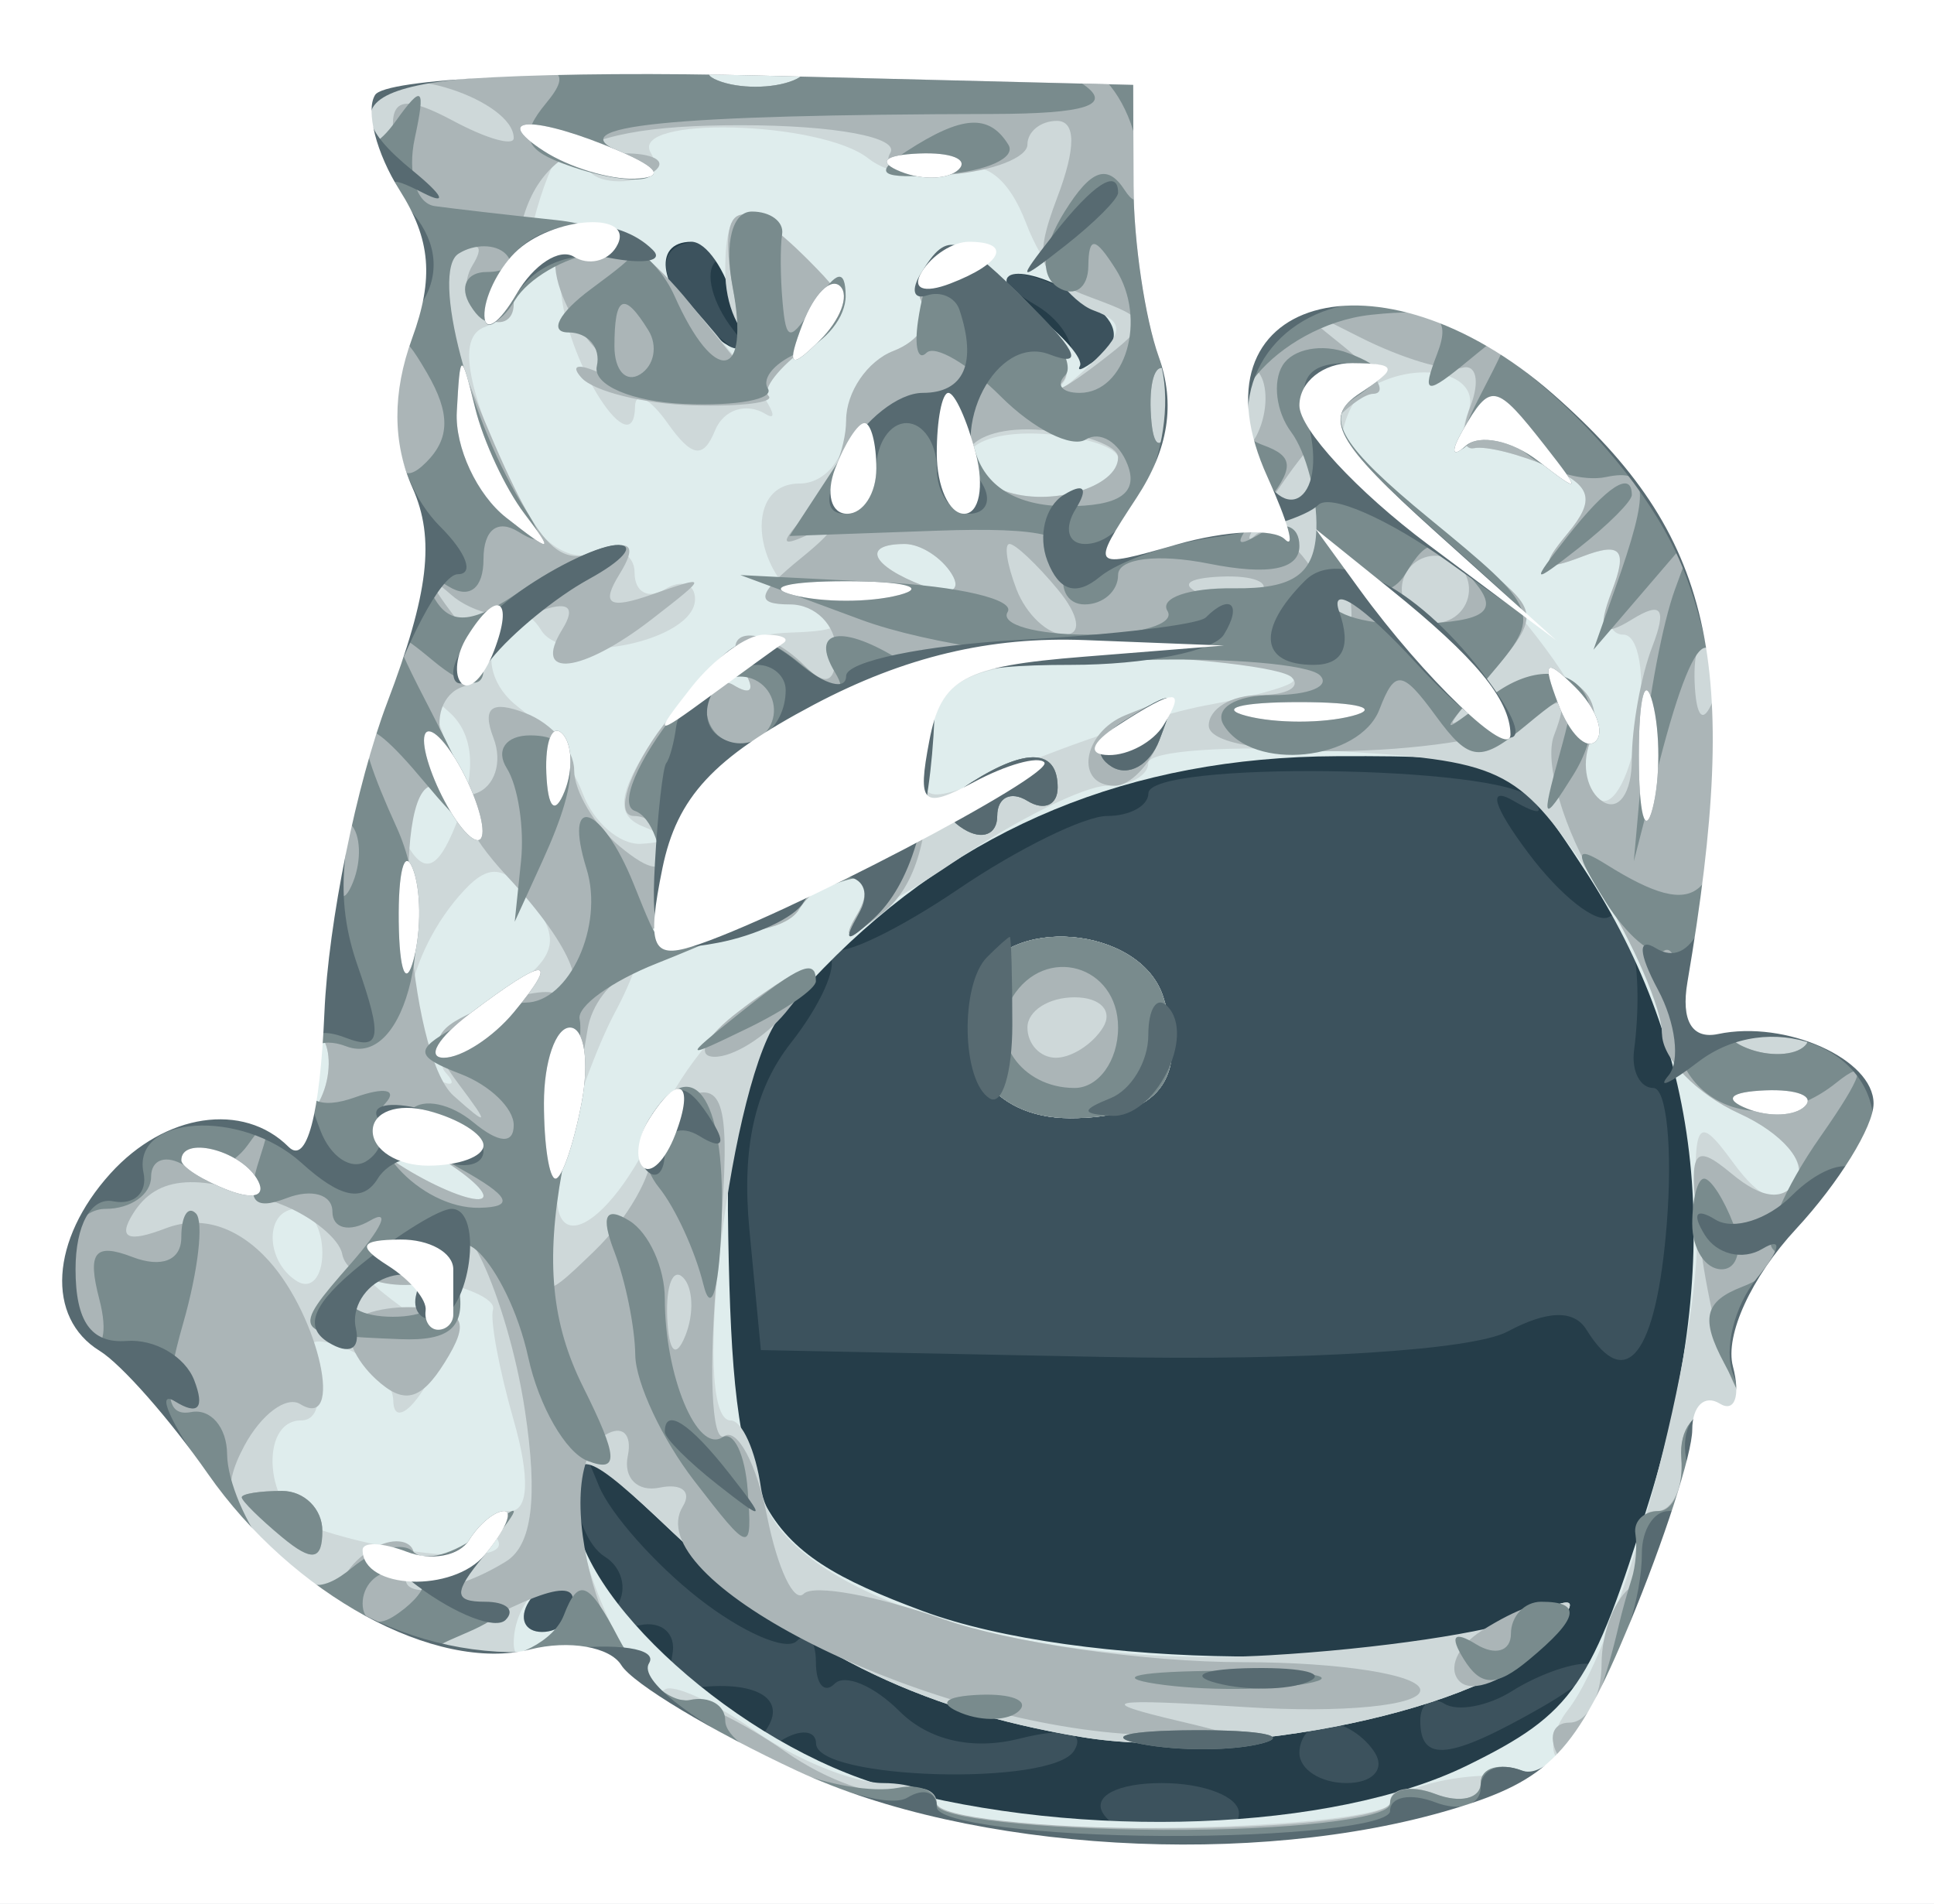 <svg width="64" height="63" viewBox="0 0 64 63" fill="none" xmlns="http://www.w3.org/2000/svg">
<rect x="0" y="0" width="64" height="63" fill="#333333" stroke="none"/>
<path fill-rule="evenodd" clip-rule="evenodd" d="M0 31.5V63H32H64V31.5V0H32H0V31.5Z" fill="#3C525D"/>
<path fill-rule="evenodd" clip-rule="evenodd" d="M0 31.5V63H32H64V31.5V0H32H0V31.5ZM23.675 8.658C23.313 9.02 23.576 10.032 24.259 10.908C25.357 12.317 25.298 12.342 23.75 11.128C21.745 9.555 21.455 8 23.167 8C23.808 8 24.037 8.296 23.675 8.658ZM35.992 9.974C37.262 10.777 37.277 11.108 36.095 12.208C35.212 13.03 34.95 13.068 35.374 12.311C35.742 11.658 35.245 10.659 34.271 10.092C33.297 9.525 32.95 9.054 33.5 9.046C34.05 9.037 35.171 9.455 35.992 9.974ZM50.667 26.411C51.161 26.95 50.921 26.985 50.079 26.496C49.216 25.994 49.412 26.676 50.579 28.232C51.636 29.641 52.837 30.589 53.25 30.338C53.976 29.896 54.406 32.196 54.075 34.75C53.985 35.438 54.273 36 54.713 36C55.154 36 55.353 38.025 55.157 40.5C54.813 44.817 53.816 46.129 52.498 43.997C52.088 43.333 51.206 43.355 49.886 44.061C48.73 44.679 43.127 45.032 36.537 44.9L25.179 44.673L24.8 40.703C24.54 37.976 24.972 36.034 26.178 34.501C27.144 33.273 27.724 31.983 27.467 31.634C27.21 31.285 27.262 31.187 27.581 31.415C27.901 31.643 29.764 30.743 31.721 29.415C33.678 28.087 35.891 27 36.64 27C37.388 27 38.001 26.663 38.003 26.25C38.007 25.174 49.67 25.322 50.667 26.411ZM32.362 32.5C31.411 34.977 32.782 37 35.41 37C38.358 37 39.358 35.702 38.497 32.991C37.741 30.608 33.226 30.246 32.362 32.5ZM23.116 52.885C24.555 54.012 26.017 54.649 26.366 54.301C26.715 53.952 27 54.267 27 55C27 55.733 27.279 56.055 27.619 55.714C27.96 55.374 28.924 55.781 29.763 56.62C30.731 57.588 32.179 57.921 33.728 57.532C35.257 57.148 35.934 57.298 35.541 57.934C34.811 59.114 27.013 58.892 27.005 57.691C27.002 57.246 26.48 57.203 25.845 57.595C25.13 58.038 24.962 57.87 25.405 57.155C26.042 56.124 24.847 55.551 22.75 55.882C22.338 55.947 22.113 55.437 22.25 54.75C22.388 54.063 21.904 53.624 21.176 53.775C20.447 53.926 20.117 53.619 20.442 53.094C20.767 52.568 20.575 51.856 20.016 51.51C19.457 51.165 19.032 50.121 19.07 49.191C19.135 47.625 19.191 47.623 19.82 49.167C20.194 50.085 21.677 51.757 23.116 52.885ZM19 53C19 53.55 18.523 54 17.941 54C17.359 54 17.16 53.55 17.5 53C17.84 52.45 18.316 52 18.559 52C18.802 52 19 52.45 19 53ZM51 56.5C47.972 58.231 47 58.338 47 56.941C47 56.359 47.359 56.104 47.798 56.375C48.237 56.646 49.249 56.455 50.048 55.949C50.846 55.444 51.95 55.04 52.5 55.051C53.05 55.062 52.375 55.714 51 56.5ZM45.5 58C45.84 58.55 45.416 59 44.559 59C43.702 59 43 58.55 43 58C43 57.45 43.423 57 43.941 57C44.459 57 45.16 57.45 45.5 58ZM41 60C41 60.55 40.127 61 39.059 61C37.991 61 36.84 60.55 36.5 60C36.149 59.433 36.99 59 38.441 59C39.848 59 41 59.45 41 60Z" fill="#253D49"/>
<path fill-rule="evenodd" clip-rule="evenodd" d="M0 31.5V63H32H64V31.5V0H32H0V31.5ZM24.305 10.057C24.746 11.745 24.588 11.903 23.421 10.935C21.83 9.614 21.535 8 22.883 8C23.369 8 24.009 8.926 24.305 10.057ZM35.992 9.974C36.935 10.57 37.119 11.214 36.492 11.725C35.946 12.17 35.606 12.345 35.734 12.116C35.863 11.886 35.188 11.105 34.234 10.381C32.258 8.88 33.724 8.54 35.992 9.974ZM52.419 28.75C56.395 34.84 57.086 41.536 54.577 49.654C52.675 55.808 52.067 56.694 48.554 58.417C44.109 60.598 35.798 60.911 29.4 59.139C24.499 57.782 19 52.841 19 49.795C19 47.729 19.18 47.779 22.25 50.692C26.339 54.572 30.318 56.567 35.779 57.475C40.843 58.316 49.329 56.528 51.2 54.225C52.335 52.829 52.246 52.738 50.5 53.512C46.396 55.332 35.692 55.222 30.534 53.307C24.951 51.234 24.26 49.906 24.1 40.94C24.01 35.954 24.335 35.035 27.25 32.039C31.793 27.369 37.411 25.048 44.236 25.022C49.771 25.001 50.057 25.131 52.419 28.75ZM32.362 32.5C31.411 34.977 32.782 37 35.41 37C38.358 37 39.358 35.702 38.497 32.991C37.741 30.608 33.226 30.246 32.362 32.5ZM19 53C19 53.55 18.523 54 17.941 54C17.359 54 17.16 53.55 17.5 53C17.84 52.45 18.316 52 18.559 52C18.802 52 19 52.45 19 53Z" fill="#DFEDED"/>
<path fill-rule="evenodd" clip-rule="evenodd" d="M0 31.5V63H32H64V31.5V0H32H0V31.5ZM26.25 2.662C25.563 2.94 24.438 2.94 23.75 2.662C23.063 2.385 23.625 2.158 25 2.158C26.375 2.158 26.938 2.385 26.25 2.662ZM19.5 5C19.16 5.55 19.61 6 20.5 6C21.39 6 21.858 5.58 21.541 5.066C20.777 3.829 27.15 3.986 28.737 5.244C29.418 5.783 30.67 5.957 31.519 5.631C32.543 5.238 33.369 5.84 33.967 7.414C34.464 8.721 35.462 10.006 36.185 10.27C37.234 10.653 37.2 11.028 36.017 12.125C35.201 12.881 34.826 13.125 35.183 12.667C36.058 11.545 32.187 7.766 30.947 8.533C30.408 8.866 30.228 9.56 30.547 10.076C30.866 10.592 30.423 11.284 29.563 11.614C28.704 11.944 28 13.066 28 14.107C28 15.148 27.305 16 26.456 16C24.514 16 24.937 19.245 27 20.18C28.069 20.664 27.837 20.88 26.191 20.93C24.711 20.975 24.138 21.414 24.595 22.155C25.011 22.827 24.872 23.039 24.264 22.663C23.689 22.308 22.506 23.105 21.635 24.434C20.447 26.248 20.357 26.974 21.276 27.346C22.203 27.722 22.189 27.861 21.219 27.921C20.514 27.964 19.642 27.212 19.281 26.25C18.919 25.288 17.965 24.006 17.159 23.402C16.308 22.763 16.02 21.776 16.472 21.045C17.002 20.188 17.461 20.128 17.911 20.856C18.678 22.098 23 21.222 23 19.824C23 19.306 22.55 19.16 22 19.5C21.45 19.84 21 19.593 21 18.952C21 18.311 20.382 18.023 19.626 18.313C18.847 18.612 17.805 17.902 17.217 16.67C15.43 12.926 15.079 11.14 16.066 10.811C16.591 10.636 17.215 9.481 17.453 8.243C17.927 5.781 18.836 4 19.618 4C19.893 4 19.84 4.45 19.5 5ZM18.575 9.736C18.84 12.149 20.984 15.412 21.015 13.45C21.024 12.928 21.508 13.175 22.091 14C22.894 15.135 23.276 15.194 23.662 14.244C23.942 13.553 24.695 13.308 25.335 13.699C25.976 14.091 25.213 12.875 23.64 10.998C20.118 6.796 18.2 6.318 18.575 9.736ZM24 8.941C24 11.334 25.81 12.59 27.223 11.177C27.954 10.446 27.798 9.655 26.707 8.564C24.644 6.501 24 6.591 24 8.941ZM48.579 13.655C48.3 14.381 48.393 14.91 48.786 14.829C49.179 14.749 50.299 15.031 51.276 15.458C52.672 16.068 52.802 16.534 51.884 17.64C50.946 18.77 51.041 18.921 52.37 18.412C53.598 17.94 53.864 18.192 53.404 19.389C53.064 20.275 53.206 21 53.72 21C54.233 21 54.456 22.345 54.215 23.99C53.973 25.634 53.396 26.745 52.932 26.458C52.467 26.171 52.318 25.334 52.6 24.599C53.203 23.029 46.508 15.568 45.215 16.367C44.058 17.082 44.034 13.676 45.191 12.917C46.843 11.831 49.091 12.321 48.579 13.655ZM36.999 15.167C37 16.127 34.715 16.784 33.25 16.246C31.077 15.447 31.897 14.206 34.499 14.356C35.874 14.435 36.999 14.8 36.999 15.167ZM31.493 18.989C31.843 19.555 31.442 19.723 30.552 19.382C28.82 18.717 28.503 18 29.941 18C30.459 18 31.157 18.445 31.493 18.989ZM42.771 22.563C42.597 22.736 41.328 23.083 39.951 23.332C38.573 23.582 35.844 24.456 33.885 25.275C30.366 26.745 30.328 26.735 30.768 24.432C31.148 22.446 31.902 22.056 35.857 21.8C40.254 21.516 43.464 21.87 42.771 22.563ZM15.195 27.001C14.569 28.693 14.11 28.986 13.537 28.059C13.078 27.318 13.274 26.449 14 26C14.726 25.551 14.929 24.649 14.481 23.862C13.909 22.856 14.015 22.783 14.884 23.58C15.66 24.293 15.766 25.459 15.195 27.001ZM52.525 28.822C53.886 30.825 55 33.188 55 34.072C55 34.956 56.15 36.203 57.556 36.844C59.079 37.537 59.826 38.472 59.404 39.156C58.914 39.947 58.277 39.732 57.347 38.46C56.139 36.808 56.015 37.028 56.155 40.583C56.304 44.404 53.649 54.338 51.876 56.592C51.404 57.193 51.257 57.924 51.55 58.217C51.843 58.51 50.888 58.75 49.428 58.75C47.967 58.75 46.486 59.144 46.136 59.625C45.363 60.689 31 60.808 31 59.75C31 59.337 30.2 59 29.223 59C28.245 59 26.332 58.221 24.973 57.268C23.613 56.316 22.275 55.703 22 55.906C21.241 56.467 19.031 51.765 19.015 49.554C19.002 47.863 19.426 48.012 22.25 50.692C26.339 54.572 30.318 56.567 35.779 57.475C40.843 58.316 49.329 56.528 51.2 54.225C52.335 52.829 52.246 52.738 50.5 53.512C49.4 54 45.572 54.567 41.993 54.772C33.705 55.247 25.665 52.593 25.18 49.223C25.005 48 24.555 47.001 24.18 47.001C22.776 47.004 24.207 35.479 25.844 33.604C27.422 31.799 27.398 31.763 25.339 32.842C24.151 33.465 22.582 35.323 21.852 36.971C20.063 41.015 17.744 41.914 18.626 38.223C18.984 36.726 19.76 34.6 20.351 33.5C20.942 32.4 21.352 31.229 21.262 30.898C21.172 30.567 22.149 30.497 23.432 30.742C24.716 30.988 26.07 30.696 26.442 30.094C26.814 29.492 27.568 29 28.118 29C28.668 29 28.835 29.458 28.489 30.017C28.144 30.576 29.53 29.901 31.57 28.517C33.61 27.133 35.891 26 36.64 26C37.388 26 37.999 25.663 37.998 25.25C37.997 24.837 40.709 24.653 44.023 24.84C49.683 25.159 50.201 25.402 52.525 28.822ZM16.403 33.064C15.072 33.936 14.325 35.026 14.742 35.486C15.159 35.945 14.919 35.986 14.209 35.576C12.824 34.777 13.437 31.518 15.36 29.46C16.217 28.542 16.746 28.637 17.648 29.872C18.609 31.185 18.383 31.765 16.403 33.064ZM32.362 32.5C31.411 34.977 32.782 37 35.41 37C38.358 37 39.358 35.702 38.497 32.991C37.741 30.608 33.226 30.246 32.362 32.5ZM10.683 36.188C10.364 36.985 10.127 36.748 10.079 35.583C10.036 34.529 10.272 33.939 10.604 34.271C10.936 34.603 10.972 35.466 10.683 36.188ZM16 39.57C16 39.845 15.1 39.589 14 39C12.9 38.411 12 37.705 12 37.43C12 37.155 12.9 37.411 14 38C15.1 38.589 16 39.295 16 39.57ZM10.667 41.456C10.667 42.257 10.292 42.68 9.833 42.397C8.753 41.73 8.753 40 9.833 40C10.292 40 10.667 40.655 10.667 41.456ZM16.315 43.331C16.212 43.679 16.519 45.321 16.995 46.982C17.542 48.889 17.496 50 16.871 50C16.327 50 16.143 50.422 16.461 50.937C17 51.809 13.208 51.543 10.25 50.502C8.787 49.988 8.546 47 9.969 47C10.501 47 10.676 46.32 10.357 45.489C9.942 44.407 10.236 44.153 11.389 44.596C12.275 44.936 13.007 45.728 13.015 46.357C13.024 46.986 13.465 46.825 13.997 46C14.688 44.927 14.476 44.136 13.251 43.221C11.723 42.08 11.805 41.983 14.019 42.321C15.384 42.529 16.417 42.984 16.315 43.331ZM18.183 54.217C17.466 54.934 17 54.993 17 54.367C17 53.032 18.183 51.849 18.85 52.517C19.134 52.801 18.834 53.566 18.183 54.217Z" fill="#CED8D9"/>
<path fill-rule="evenodd" clip-rule="evenodd" d="M0 31.5V63H32H64V31.5V0H32H0V31.5ZM17 4.57C17 4.845 16.1 4.589 15 4C13.516 3.206 13 3.24 13 4.131C13 4.793 12.73 5.063 12.4 4.733C12.07 4.403 12.097 3.652 12.461 3.064C13.097 2.035 17 3.33 17 4.57ZM26.25 2.662C25.563 2.94 24.438 2.94 23.75 2.662C23.063 2.385 23.625 2.158 25 2.158C26.375 2.158 26.938 2.385 26.25 2.662ZM29.46 5.065C29.147 5.572 30.04 5.892 31.445 5.775C32.85 5.659 34 5.212 34 4.782C34 4.352 34.439 4 34.975 4C35.606 4 35.61 4.896 34.986 6.536C34.173 8.675 34.348 9.193 36.099 9.841C38.097 10.58 38.106 10.663 36.338 12.022C35.327 12.798 34.8 13.074 35.167 12.634C36.069 11.55 32.181 7.77 30.947 8.533C30.408 8.866 30.228 9.56 30.547 10.076C30.866 10.592 30.423 11.284 29.563 11.614C28.704 11.944 28 12.976 28 13.907C28 14.838 27.438 16.206 26.75 16.947C25.736 18.04 25.783 18.158 27 17.573C27.825 17.176 27.626 17.56 26.559 18.426C25.044 19.654 24.953 20 26.142 20C26.981 20 27.667 20.69 27.667 21.533C27.667 22.589 27.344 22.744 26.633 22.033C25.23 20.63 23.709 20.721 24.595 22.155C25.011 22.827 24.872 23.039 24.264 22.663C23.689 22.308 22.484 23.138 21.586 24.509C20.688 25.879 20.414 27 20.977 27C21.54 27 22 27.505 22 28.122C22 28.898 21.536 28.86 20.5 28C19.675 27.315 19 26.183 19 25.485C19 24.786 18.275 23.936 17.389 23.596C16.259 23.162 15.943 23.409 16.332 24.424C16.638 25.22 16.37 26.043 15.736 26.255C15.019 26.494 15.417 27.532 16.793 29.008C18.996 31.373 19.669 33.142 18.25 32.841C17.837 32.754 16.701 33.031 15.724 33.458C14.266 34.095 14.168 34.525 15.176 35.867C16.206 37.237 16.179 37.3 15.01 36.258C13.487 34.902 12.898 26 14.331 26C14.816 26 14.966 25.354 14.663 24.565C14.36 23.775 14.65 22.948 15.306 22.727C16.184 22.432 16.115 21.819 15.048 20.413C14.125 19.197 14.079 18.927 14.92 19.672C15.648 20.316 16.938 20.577 17.786 20.252C18.798 19.863 19.08 20.062 18.605 20.83C17.59 22.473 19.248 22.286 21.559 20.498C23.441 19.041 23.442 19.016 21.586 19.667C20.148 20.173 19.878 20.006 20.5 19C21.092 18.043 20.889 17.829 19.79 18.25C18.266 18.835 17.628 17.945 15.162 11.786C14.371 9.81 14.379 8.884 15.192 8.381C15.845 7.978 16.03 8.142 15.638 8.776C15.269 9.373 15.425 10.144 15.984 10.49C16.543 10.835 17 10.641 17 10.059C17 5.343 18.523 4.143 24.512 4.143C27.624 4.143 29.781 4.545 29.46 5.065ZM19.813 5.683C20.534 5.972 21.397 5.936 21.729 5.604C22.061 5.272 21.471 5.036 20.417 5.079C19.252 5.127 19.015 5.364 19.813 5.683ZM18.379 8.857C18.446 9.761 19.175 11.096 20 11.824C21.333 13.001 21.333 13.067 20 12.414C19.175 12.01 18.835 12.049 19.244 12.501C19.654 12.952 21.304 13.362 22.911 13.411C24.519 13.46 25.653 13.319 25.432 13.099C25.212 12.878 25.786 12.146 26.709 11.471C28.256 10.339 28.261 10.118 26.765 8.622C24.426 6.283 23.694 6.616 24.292 9.746L24.817 12.492L22.834 10.044C20.491 7.149 18.208 6.542 18.379 8.857ZM48.373 12.172C48.853 12.032 48.981 12.606 48.659 13.447C48.336 14.288 48.393 14.91 48.786 14.829C49.179 14.749 50.299 15.031 51.276 15.458C52.672 16.068 52.802 16.534 51.884 17.64C50.946 18.77 51.041 18.921 52.37 18.412C53.643 17.923 53.866 18.185 53.341 19.553C52.835 20.872 53.004 21.116 54 20.5C54.992 19.887 55.166 20.126 54.67 21.418C54.301 22.378 54 24.053 54 25.141C54 26.228 53.57 26.852 53.044 26.527C52.518 26.202 52.323 25.321 52.612 24.569C53.386 22.551 51.173 21.626 49.206 23.147C47.684 24.323 47.69 24.242 49.258 22.395C50.936 20.42 50.936 20.258 49.258 18.868C44.145 14.631 44.1 14.624 44.519 18.181C44.89 21.322 44.843 21.378 43.653 19.219C42.962 17.964 42.006 17.289 41.53 17.719C41.053 18.148 41.526 17.277 42.582 15.781C43.637 14.286 44.924 13.049 45.441 13.031C45.959 13.014 45.509 12.3 44.441 11.445C42.62 9.986 42.655 9.968 45 11.157C46.375 11.854 47.893 12.311 48.373 12.172ZM38.683 14.188C38.364 14.985 38.127 14.748 38.079 13.583C38.036 12.529 38.272 11.939 38.604 12.271C38.936 12.603 38.972 13.466 38.683 14.188ZM41.683 14.188C41.364 14.985 41.127 14.748 41.079 13.583C41.036 12.529 41.272 11.939 41.604 12.271C41.936 12.603 41.972 13.466 41.683 14.188ZM37 15.135C37 16.122 34.736 16.792 33.25 16.246C31.04 15.433 31.918 14.016 34.5 14.229C35.875 14.343 37 14.751 37 15.135ZM31.493 18.989C31.843 19.555 31.442 19.723 30.552 19.382C28.82 18.717 28.503 18 29.941 18C30.459 18 31.157 18.445 31.493 18.989ZM35 19.5C35.718 20.365 35.815 21 35.229 21C34.671 21 33.955 20.325 33.638 19.5C33.322 18.675 33.219 18 33.409 18C33.599 18 34.315 18.675 35 19.5ZM48.447 20.085C48.125 20.606 47.436 20.769 46.915 20.447C46.394 20.125 46.231 19.436 46.553 18.915C46.875 18.394 47.564 18.231 48.085 18.553C48.606 18.875 48.769 19.564 48.447 20.085ZM41.729 19.604C41.397 19.936 40.534 19.972 39.813 19.683C39.015 19.364 39.252 19.127 40.417 19.079C41.471 19.036 42.061 19.272 41.729 19.604ZM42.745 22.411C43.068 22.735 42.583 23 41.667 23C40.75 23 40 23.454 40 24.008C40 25.295 49.081 25.051 50.773 23.719C51.721 22.973 51.888 23.129 51.426 24.333C51.085 25.222 51.749 27.476 52.903 29.343C54.056 31.209 55 33.398 55 34.208C55 35.017 56.15 36.203 57.556 36.844C58.962 37.484 59.822 38.478 59.467 39.053C59.034 39.754 58.323 39.683 57.301 38.834C55.975 37.735 55.842 38.037 56.265 41.181C56.533 43.165 57.066 45.298 57.45 45.919C57.853 46.571 57.588 46.933 56.824 46.775C56.089 46.622 55.562 47.278 55.639 48.25C55.715 49.212 55.351 50 54.83 50C54.309 50 54.141 50.419 54.457 50.931C54.774 51.443 54.575 52.144 54.016 52.49C53.457 52.835 53 53.991 53 55.059C53 56.127 52.523 57 51.941 57C51.359 57 51.207 57.526 51.605 58.17C52.091 58.957 51.783 59.131 50.664 58.701C49.749 58.35 49 58.485 49 59C49 59.515 48.325 59.678 47.5 59.362C46.675 59.045 46 59.172 46 59.643C46 60.114 42.625 60.5 38.5 60.5C34.375 60.5 31 60.125 31 59.667C31 59.208 30.438 59.032 29.75 59.274C29.063 59.516 27.375 58.928 26 57.967C24.625 57.006 23.05 56.232 22.5 56.248C20.125 56.314 17.987 48.744 20.025 47.485C20.588 47.136 20.926 47.447 20.775 48.176C20.624 48.904 21.096 49.376 21.824 49.225C22.553 49.074 22.901 49.351 22.598 49.842C21.129 52.218 30.056 56.828 37.164 57.365C41.592 57.7 41.904 57.628 39 56.944C36.162 56.276 36.588 56.189 41.25 56.488C44.413 56.69 47 56.438 47 55.928C47 55.417 44.357 55 41.126 55C37.895 55 33.436 54.359 31.216 53.576C28.997 52.793 26.918 52.415 26.597 52.736C26.276 53.057 25.731 51.905 25.385 50.176C25.039 48.447 24.404 47.25 23.973 47.517C23.542 47.783 23.44 45.241 23.746 41.867C24.198 36.876 24.041 35.824 22.901 36.224C22.13 36.494 21.529 37.342 21.564 38.108C21.6 38.873 20.75 40.349 19.677 41.387C17.751 43.25 17.735 43.225 18.472 39.387C18.882 37.249 19.32 34.849 19.446 34.054C19.572 33.259 20.201 32.433 20.844 32.219C21.486 32.005 21.798 31.483 21.536 31.059C21.275 30.635 22.119 30.491 23.413 30.739C24.707 30.986 26.07 30.696 26.442 30.094C26.814 29.492 27.568 29 28.118 29C28.668 29 28.78 29.563 28.367 30.25C27.823 31.156 28.065 31.136 29.249 30.177C30.312 29.315 30.81 27.569 30.675 25.177L30.469 21.5L36.312 21.661C39.526 21.75 42.421 22.088 42.745 22.411ZM56.683 23.188C56.364 23.985 56.127 23.748 56.079 22.583C56.036 21.529 56.272 20.939 56.604 21.271C56.936 21.603 56.972 22.466 56.683 23.188ZM37.25 23.662C35.82 24.239 35.551 26 36.893 26C37.384 26 38.045 25.325 38.362 24.5C38.678 23.675 38.839 23.036 38.719 23.079C38.598 23.122 37.938 23.385 37.25 23.662ZM32.143 25.89C31.197 26.49 31.122 26.957 31.893 27.434C32.502 27.81 33 27.615 33 27C33 26.385 33.45 26.16 34 26.5C34.55 26.84 35 26.641 35 26.059C35 24.786 33.981 24.726 32.143 25.89ZM32.362 32.5C31.411 34.977 32.782 37 35.41 37C38.358 37 39.358 35.702 38.497 32.991C37.741 30.608 33.226 30.246 32.362 32.5ZM24.441 33.468C23.374 34.276 23.007 34.951 23.628 34.968C24.248 34.986 25.315 34.325 26 33.5C27.581 31.595 26.935 31.582 24.441 33.468ZM36.5 34C36.16 34.55 35.459 35 34.941 35C34.423 35 34 34.55 34 34C34 33.45 34.702 33 35.559 33C36.416 33 36.84 33.45 36.5 34ZM10.683 36.188C10.364 36.985 10.127 36.748 10.079 35.583C10.036 34.529 10.272 33.939 10.604 34.271C10.936 34.603 10.972 35.466 10.683 36.188ZM59.729 34.604C59.397 34.936 58.534 34.972 57.813 34.683C57.015 34.364 57.252 34.127 58.417 34.079C59.471 34.036 60.061 34.272 59.729 34.604ZM16 39.57C16 39.845 15.1 39.589 14 39C12.9 38.411 12 37.705 12 37.43C12 37.155 12.9 37.411 14 38C15.1 38.589 16 39.295 16 39.57ZM9.324 39.859C10.327 40.255 11.227 40.99 11.324 41.493C11.57 42.769 15 42.9 15 41.633C15 39.05 16.803 42.889 17.374 46.69C17.805 49.553 17.608 51.127 16.752 51.662C14.915 52.809 12.902 52.967 13.554 51.912C13.864 51.41 13.668 51 13.118 51C12.568 51 11.822 51.479 11.46 52.065C11.028 52.764 10.159 52.549 8.933 51.439C7.491 50.134 7.297 49.314 8.082 47.846C8.642 46.8 9.477 46.177 9.937 46.461C11.396 47.363 10.568 43.576 8.901 41.723C7.873 40.582 6.653 40.196 5.487 40.643C4.236 41.123 3.897 40.976 4.395 40.17C5.198 38.87 6.592 38.783 9.324 39.859ZM22.683 44.188C22.364 44.985 22.127 44.748 22.079 43.583C22.036 42.529 22.272 41.939 22.604 42.271C22.936 42.603 22.972 43.466 22.683 44.188ZM11.625 43.814C11.397 44.191 11.762 45.01 12.437 45.633C13.363 46.488 13.923 46.353 14.714 45.087C15.55 43.748 15.385 43.379 13.901 43.267C12.877 43.19 11.853 43.436 11.625 43.814ZM8 49.544C8 49.66 8.6 50.253 9.333 50.862C10.33 51.689 10.667 51.635 10.667 50.651C10.667 49.926 10.067 49.333 9.333 49.333C8.6 49.333 8 49.428 8 49.544ZM18.541 53.933C18.179 54.52 16.896 54.993 15.691 54.985C13.59 54.971 13.602 54.917 16 53.653C18.745 52.207 19.553 52.296 18.541 53.933ZM49.029 53.961C48.22 54.473 47.893 55.226 48.303 55.636C48.712 56.046 49.808 55.62 50.738 54.69C52.545 52.883 51.464 52.421 49.029 53.961Z" fill="#ABB5B7"/>
<path fill-rule="evenodd" clip-rule="evenodd" d="M0 31.5V63H32H64V31.5V0H32H0V31.5ZM18.07 3.416C17.216 4.445 17.332 4.913 18.556 5.383C20.997 6.32 22.79 5.982 20.5 5.017C18.472 4.162 22.118 3.795 32.865 3.771C35.93 3.764 36.824 3.476 35.865 2.804C34.726 2.006 34.733 1.91 35.908 2.227C36.683 2.435 37.472 3.707 37.661 5.053C37.865 6.5 37.684 7.006 37.218 6.29C36.646 5.41 36.105 5.602 35.236 6.994C34.481 8.202 34.402 9.13 35.02 9.513C35.559 9.846 36.007 9.529 36.015 8.809C36.027 7.803 36.237 7.826 36.923 8.909C37.967 10.559 37.253 13 35.726 13C35.144 13 34.929 12.738 35.25 12.417C35.571 12.096 34.933 10.933 33.833 9.833C31.749 7.749 30.768 7.973 30.379 10.621C30.253 11.48 30.379 11.955 30.658 11.675C30.938 11.395 32.046 12.046 33.12 13.12C34.194 14.194 35.459 14.834 35.932 14.542C36.404 14.25 37.027 14.628 37.316 15.381C37.676 16.319 37.039 16.75 35.294 16.75C33.645 16.75 32.575 16.089 32.257 14.875C31.585 12.303 29.542 12.523 27.679 15.368L26.127 17.735L30.958 17.562C34.571 17.432 35.662 17.717 35.287 18.694C35.012 19.412 35.284 20 35.893 20C36.502 20 37 19.561 37 19.025C37 18.475 38.308 18.312 40 18.65C41.982 19.046 43 18.848 43 18.066C43 17.385 42.469 17.201 41.75 17.633C40.804 18.201 40.815 17.996 41.792 16.789C42.847 15.486 42.847 15.109 41.792 14.726C39.607 13.933 42.255 10.749 45.376 10.416C47.575 10.182 48.039 10.455 47.561 11.701C47.034 13.076 47.175 13.101 48.641 11.891C50.191 10.612 50.223 10.702 49.028 13C48.314 14.375 48.086 15.166 48.523 14.759C48.959 14.351 49.873 14.479 50.553 15.044C51.233 15.608 52.399 15.942 53.145 15.785C54.562 15.487 54.617 16.177 53.44 19.5L52.731 21.5L54.447 19.5L56.163 17.5L55.429 19.5C55.026 20.6 54.554 23.075 54.38 25L54.066 28.5L54.917 25.199C56.216 20.161 57 20.178 57 25.245C57 29.837 56.225 30.521 53.176 28.617C52.088 27.938 52.079 28.153 53.126 29.831C53.827 30.953 54.697 31.687 55.06 31.463C55.422 31.239 55.599 32.151 55.452 33.49C55.127 36.443 58.267 37.829 60.759 35.833C61.853 34.956 61.676 35.564 60.24 37.613C59.041 39.325 58.335 41.002 58.673 41.339C59.01 41.677 58.555 42.233 57.661 42.576C56.402 43.06 56.267 43.63 57.061 45.114C57.833 46.556 57.766 46.963 56.793 46.764C56.082 46.619 55.562 47.288 55.639 48.25C55.715 49.212 55.378 50 54.889 50C54.4 50 54.053 50.337 54.118 50.75C54.184 51.163 54.127 51.837 53.993 52.25C53.86 52.663 53.672 53.337 53.576 53.75C52.729 57.398 51.635 59.074 50.41 58.604C49.634 58.306 49 58.485 49 59C49 59.515 48.325 59.678 47.5 59.362C46.675 59.045 46 59.191 46 59.686C46 60.181 42.625 60.57 38.5 60.55C34.375 60.53 31 60.153 31 59.713C31 59.273 30.438 59.02 29.75 59.152C27.894 59.508 24 58.005 24 56.933C24 56.42 23.474 56.112 22.832 56.25C22.189 56.387 21.122 55.462 20.461 54.192C19.486 52.322 19.145 52.18 18.66 53.442C18.332 54.299 17.036 54.968 15.781 54.93C13.616 54.863 13.602 54.816 15.5 54C16.6 53.527 16.882 53.109 16.128 53.07C14.964 53.011 14.964 52.733 16.128 51.25C17.342 49.702 17.317 49.643 15.908 50.741C15.032 51.424 14.031 51.697 13.682 51.349C13.334 51 12.422 51.235 11.657 51.87C10.581 52.763 9.956 52.651 8.898 51.377C8.146 50.47 7.523 49.002 7.515 48.114C7.507 47.227 6.972 46.601 6.327 46.724C5.478 46.887 5.405 46.076 6.06 43.791C6.558 42.054 6.748 40.415 6.483 40.15C6.217 39.884 6 40.24 6 40.94C6 41.704 5.351 41.965 4.379 41.592C3.133 41.114 2.881 41.436 3.286 42.987C3.576 44.095 3.405 44.751 2.907 44.442C1.413 43.519 1.883 40 3.5 40C4.325 40 5 39.523 5 38.941C5 38.359 5.5 38.191 6.112 38.569C6.723 38.947 7.666 38.636 8.206 37.878C8.949 36.835 9.041 36.953 8.583 38.361C8.134 39.741 8.369 40.073 9.489 39.643C10.32 39.324 11 39.525 11 40.09C11 40.656 11.562 40.789 12.25 40.387C12.938 39.985 12.643 40.634 11.595 41.828C9.598 44.105 9.64 44.168 13.25 44.312C14.892 44.378 15.414 43.915 15.183 42.601C14.66 39.628 16.794 41.786 17.484 44.928C17.835 46.526 18.718 48.062 19.447 48.341C20.49 48.742 20.459 48.224 19.302 45.903C18.25 43.796 18.052 41.752 18.604 38.728C19.028 36.403 19.288 34.154 19.182 33.731C19.075 33.309 20.228 32.473 21.744 31.874C23.26 31.275 25.281 30.383 26.236 29.892C28.616 28.669 29.246 28.773 28.412 30.25C27.885 31.183 28.014 31.217 28.919 30.384C30.78 28.672 31.402 22.87 29.832 21.875C27.872 20.633 26.774 20.82 27.633 22.25C28.081 22.996 27.654 22.907 26.574 22.029C24.934 20.697 24.541 20.838 22.393 23.529C21.089 25.163 20.467 26.65 21.011 26.833C21.555 27.017 21.971 28.142 21.937 29.333C21.873 31.5 21.873 31.5 20.969 29.25C19.907 26.608 18.614 26.194 19.41 28.75C19.995 30.632 18.837 33.168 17.388 33.176C16.9 33.178 15.825 33.56 15 34.023C13.711 34.747 13.746 34.96 15.25 35.54C16.212 35.911 17 36.671 17 37.229C17 37.868 16.502 37.831 15.658 37.131C14.92 36.519 14.006 36.328 13.627 36.707C13.247 37.086 13.964 37.966 15.219 38.663C16.872 39.58 17.052 39.939 15.872 39.965C13.882 40.008 11.739 37.623 12.759 36.499C13.166 36.049 12.713 35.964 11.75 36.309C10.604 36.721 10 36.441 10 35.5C10 34.652 10.597 34.292 11.458 34.622C13.464 35.392 14.577 30.562 13.127 27.379C11.471 23.745 11.805 23.186 14.033 25.861C16.435 28.743 16.548 27.96 14.345 23.7C12.806 20.723 12.806 20.596 14.345 21.872C15.368 22.72 16 22.828 16 22.154C16 21.555 17.237 20.393 18.75 19.572C20.262 18.751 21.038 18.062 20.473 18.04C19.907 18.018 18.474 18.68 17.288 19.511C15.699 20.624 14.942 20.715 14.411 19.856C13.963 19.13 14.126 18.96 14.845 19.405C15.536 19.832 16 19.468 16 18.5C16 17.532 16.464 17.168 17.155 17.595C17.95 18.087 18.03 17.872 17.413 16.905C15.544 13.977 14.233 8.974 15.18 8.388C15.704 8.065 16.403 8.07 16.733 8.4C17.063 8.73 16.782 9 16.108 9C15.434 9 15.19 9.498 15.566 10.107C16.048 10.887 16.485 10.834 17.045 9.927C17.482 9.22 18.664 8.525 19.67 8.384C21.371 8.145 21.363 8.228 19.559 9.563C18.491 10.353 18.154 11 18.809 11C19.464 11 19.888 11.503 19.75 12.117C19.611 12.737 20.904 13.294 22.655 13.367C24.39 13.44 25.63 13.21 25.41 12.855C25.191 12.5 25.684 11.952 26.506 11.636C27.328 11.321 27.993 10.486 27.985 9.781C27.974 8.885 27.678 8.951 27 10C26.138 11.333 26.016 11.333 25.897 10C25.823 9.175 25.816 8.162 25.882 7.75C25.947 7.338 25.498 7 24.883 7C24.232 7 23.966 8.041 24.245 9.5C24.835 12.59 23.65 12.773 22.323 9.797C21.698 8.398 20.275 7.481 18.42 7.284C16.814 7.113 14.999 6.905 14.387 6.82C13.775 6.736 13.477 5.729 13.724 4.583C14.091 2.88 13.978 2.774 13.102 4C12.513 4.825 12.024 5.013 12.015 4.417C11.993 2.808 12.529 2.522 16.017 2.283C18.581 2.107 18.975 2.325 18.07 3.416ZM26.25 2.662C25.563 2.94 24.438 2.94 23.75 2.662C23.063 2.385 23.625 2.158 25 2.158C26.375 2.158 26.938 2.385 26.25 2.662ZM30 5.005C28.845 5.756 29.117 5.934 31.178 5.778C32.651 5.667 33.637 5.221 33.369 4.788C32.731 3.756 31.834 3.814 30 5.005ZM21.457 10.931C21.774 11.443 21.65 12.098 21.183 12.387C20.716 12.676 20.333 12.257 20.333 11.456C20.333 9.77 20.649 9.623 21.457 10.931ZM14.104 15.296C13.299 16.101 13.008 15.601 13.03 13.45C13.057 10.864 13.193 10.728 14.134 12.346C14.903 13.67 14.895 14.505 14.104 15.296ZM42.446 12.087C42.106 12.638 42.232 13.63 42.726 14.294C43.22 14.957 43.596 16.4 43.562 17.5C43.516 18.995 42.824 19.492 40.825 19.466C39.353 19.448 38.367 19.785 38.634 20.216C38.9 20.647 37.715 21 36 21C34.285 21 33.09 20.663 33.345 20.25C33.6 19.837 31.714 19.394 29.154 19.264L24.5 19.028L28.5 20.508C30.7 21.322 34.868 21.921 37.762 21.839C40.656 21.758 43.319 21.985 43.679 22.345C44.039 22.705 43.332 23 42.108 23C40.879 23 40.159 23.448 40.5 24C41.455 25.545 44.993 25.181 45.65 23.471C46.159 22.143 46.405 22.171 47.51 23.683C48.635 25.221 48.989 25.254 50.536 23.97C52.143 22.636 52.231 22.722 51.596 25.008C50.994 27.177 51.054 27.261 52.056 25.654C53.701 23.016 51.734 21.181 49.292 23.075C47.57 24.411 47.57 24.383 49.289 22.361C51.039 20.303 50.995 20.188 47.289 17.149C44.412 14.789 43.821 13.829 44.834 13.16C45.915 12.445 45.874 12.166 44.616 11.683C43.762 11.355 42.786 11.537 42.446 12.087ZM38.683 14.188C38.364 14.985 38.127 14.748 38.079 13.583C38.036 12.529 38.272 11.939 38.604 12.271C38.936 12.603 38.972 13.466 38.683 14.188ZM51.872 17.75C50.629 19.336 50.664 19.371 52.25 18.128C53.212 17.373 54 16.585 54 16.378C54 15.555 53.179 16.084 51.872 17.75ZM48.804 19.264C49.606 20.23 49.164 20.555 46.926 20.647C45.317 20.713 44 20.342 44 19.824C44 19.306 44.419 19.141 44.931 19.457C45.443 19.774 46.144 19.575 46.49 19.016C47.297 17.71 47.536 17.736 48.804 19.264ZM25.447 24.085C25.125 24.606 24.436 24.769 23.915 24.447C23.394 24.125 23.231 23.436 23.553 22.915C23.875 22.394 24.564 22.231 25.085 22.553C25.606 22.875 25.769 23.564 25.447 24.085ZM37.143 23.89C36.309 24.419 36.172 24.988 36.788 25.369C37.34 25.71 38.048 25.316 38.364 24.494C39.026 22.767 38.964 22.737 37.143 23.89ZM16.769 25.417C17.144 26.012 17.356 27.4 17.241 28.5L17.033 30.5L17.946 28.5C19.294 25.548 19.177 24.333 17.544 24.333C16.743 24.333 16.394 24.821 16.769 25.417ZM32.143 25.89C31.197 26.49 31.122 26.957 31.893 27.434C32.502 27.81 33 27.615 33 27C33 26.385 33.45 26.16 34 26.5C34.55 26.84 35 26.641 35 26.059C35 24.786 33.981 24.726 32.143 25.89ZM11.683 29.188C11.364 29.985 11.127 29.748 11.079 28.583C11.036 27.529 11.272 26.939 11.604 27.271C11.936 27.603 11.972 28.466 11.683 29.188ZM32.362 32.5C31.411 34.977 32.782 37 35.41 37C38.358 37 39.358 35.702 38.497 32.991C37.741 30.608 33.226 30.246 32.362 32.5ZM24.441 33.555C22.577 35.049 22.589 35.067 24.75 34.02C25.988 33.42 27 32.72 27 32.465C27 31.7 26.481 31.921 24.441 33.555ZM37 34C37 35.1 36.352 36 35.559 36C33.792 36 32.663 34.354 33.5 33C34.587 31.24 37 31.93 37 34ZM59.729 34.604C59.397 34.936 58.534 34.972 57.813 34.683C57.015 34.364 57.252 34.127 58.417 34.079C59.471 34.036 60.061 34.272 59.729 34.604ZM21.473 37.044C21.118 37.618 21.268 38.63 21.806 39.294C22.344 39.957 23.006 41.4 23.276 42.5C23.547 43.6 23.82 42.587 23.884 40.25C23.994 36.224 22.888 34.754 21.473 37.044ZM56 40.5C56 41.325 56.436 42 56.969 42C57.501 42 57.678 41.325 57.362 40.5C57.045 39.675 56.609 39 56.393 39C56.177 39 56 39.675 56 40.5ZM20.33 41.418C20.699 42.378 21.01 43.914 21.022 44.832C21.034 45.749 21.913 47.625 22.974 49C24.84 51.419 24.897 51.43 24.744 49.319C24.656 48.12 24.275 47.33 23.897 47.564C23.06 48.081 22 45.518 22 42.977C22 41.955 21.474 40.793 20.83 40.395C20.032 39.902 19.873 40.227 20.33 41.418ZM14.368 42.786C14.635 43.218 14.019 43.571 13 43.571C11.981 43.571 11.365 43.218 11.632 42.786C11.9 42.354 12.515 42 13 42C13.485 42 14.1 42.354 14.368 42.786ZM8 49.544C8 49.66 8.6 50.253 9.333 50.862C10.33 51.689 10.667 51.635 10.667 50.651C10.667 49.926 10.067 49.333 9.333 49.333C8.6 49.333 8 49.428 8 49.544ZM14 52.441C14 52.684 13.55 53.16 13 53.5C12.45 53.84 12 53.641 12 53.059C12 52.477 12.45 52 13 52C13.55 52 14 52.198 14 52.441ZM50 54.059C50 54.641 49.48 54.797 48.845 54.405C48.114 53.952 47.963 54.131 48.435 54.894C49.004 55.815 49.509 55.823 50.589 54.926C52.254 53.544 52.371 53 51 53C50.45 53 50 53.477 50 54.059ZM38.264 55.718C39.784 55.947 42.034 55.941 43.264 55.704C44.494 55.467 43.25 55.279 40.5 55.286C37.75 55.294 36.744 55.488 38.264 55.718ZM31.813 56.683C32.534 56.972 33.397 56.936 33.729 56.604C34.061 56.272 33.471 56.036 32.417 56.079C31.252 56.127 31.015 56.364 31.813 56.683ZM37.762 57.707C39.006 57.946 40.806 57.937 41.762 57.687C42.718 57.437 41.7 57.241 39.5 57.252C37.3 57.263 36.518 57.468 37.762 57.707Z" fill="#798B8D"/>
<path fill-rule="evenodd" clip-rule="evenodd" d="M0 31.5V63H32H64V31.5V0H32H0V31.5ZM37.51 6.154C37.515 7.994 37.878 10.496 38.315 11.712C39.164 14.071 37.658 18 35.906 18C35.343 18 35.203 17.48 35.595 16.845C36.028 16.146 35.871 15.962 35.198 16.378C34.587 16.755 34.345 17.736 34.66 18.558C35.045 19.561 35.614 19.735 36.392 19.09C37.029 18.561 38.759 17.967 40.237 17.769C41.715 17.571 43.239 17.094 43.624 16.709C44.009 16.324 45.938 17.167 47.912 18.581C51.367 21.058 51.352 21.02 47.5 17.574C44.192 14.615 43.759 13.826 45 13.013C46.265 12.184 46.208 12.028 44.633 12.015C43.257 12.004 42.904 12.525 43.289 13.999C43.992 16.685 42.32 17.583 41.489 14.967C40.657 12.345 42.573 10 45.546 10C48.589 10 53.931 14.59 55.636 18.671C57.798 23.845 57.201 32.86 54.795 31.374C54.192 31.001 54.219 31.541 54.865 32.748C55.451 33.842 55.608 35.119 55.215 35.586C54.822 36.052 55.266 35.849 56.202 35.134C58.529 33.358 62 34.615 62 37.234C62 38.389 61.721 39.055 61.381 38.714C61.04 38.374 60.104 38.753 59.3 39.557C58.496 40.361 57.356 40.72 56.765 40.355C56.123 39.958 55.982 40.162 56.415 40.862C56.813 41.506 57.67 41.714 58.319 41.324C59.003 40.914 58.927 41.323 58.138 42.295C57.389 43.219 57.035 44.65 57.352 45.475C57.687 46.347 57.42 46.876 56.714 46.738C56.046 46.607 55.632 47.288 55.794 48.25C55.955 49.213 55.693 50 55.211 50C54.728 50 54.333 50.626 54.333 51.391C54.333 54.332 51.698 59.098 50.357 58.584C49.611 58.297 49 58.547 49 59.138C49 59.73 48.325 59.955 47.5 59.638C46.675 59.322 46 59.45 46 59.924C46 60.398 42.625 60.769 38.5 60.75C34.375 60.73 31 60.302 31 59.798C31 59.294 30.565 59.151 30.034 59.479C28.731 60.284 20.785 56.157 21.478 55.035C21.78 54.547 20.434 54.345 18.488 54.586C14.087 55.132 9.883 53.048 6.882 48.835C5.631 47.077 5.14 45.968 5.792 46.371C6.557 46.844 6.783 46.597 6.428 45.673C6.126 44.886 5.119 44.3 4.19 44.371C3.02 44.46 2.5 43.731 2.5 42C2.5 40.533 3.017 39.603 3.75 39.75C4.437 39.887 4.887 39.464 4.75 38.809C4.349 36.902 7.979 36.671 9.975 38.477C11.261 39.641 12.009 39.795 12.502 38.997C12.887 38.374 13.832 38.105 14.601 38.4C15.371 38.696 16 38.554 16 38.085C16 37.617 15.099 36.998 13.999 36.71C12.898 36.422 12.23 36.563 12.515 37.024C12.8 37.485 12.622 38.115 12.121 38.425C11.62 38.735 10.937 38.279 10.605 37.412C9.617 34.839 9.908 33.751 11.427 34.334C12.597 34.783 12.671 34.355 11.838 31.966C11.067 29.754 11.225 27.839 12.491 24.026C13.41 21.262 14.607 19 15.152 19C15.697 19 15.436 18.293 14.571 17.429C12.823 15.681 12.541 12.274 13.958 10.034C14.559 9.084 14.465 8.047 13.693 7.092C12.725 5.894 12.782 5.76 14 6.382C14.825 6.804 14.667 6.47 13.65 5.641C10.24 2.862 12.722 2.19 25.248 2.503L37.5 2.809L37.51 6.154ZM18 5C18.825 5.533 20.175 5.945 21 5.914C21.989 5.878 21.819 5.567 20.5 5C17.751 3.819 16.172 3.819 18 5ZM29.813 5.683C30.534 5.972 31.397 5.936 31.729 5.604C32.061 5.272 31.471 5.036 30.417 5.079C29.252 5.127 29.015 5.364 29.813 5.683ZM34.872 7.75C33.629 9.336 33.664 9.371 35.25 8.128C36.212 7.373 37 6.585 37 6.378C37 5.555 36.179 6.084 34.872 7.75ZM17.097 8.303C16.494 8.906 16.014 9.873 16.03 10.45C16.047 11.027 16.504 10.74 17.046 9.81C17.637 8.798 18.881 8.285 20.151 8.529C21.317 8.754 21.972 8.638 21.606 8.273C20.473 7.14 18.246 7.154 17.097 8.303ZM30.485 9.025C30.136 9.588 30.222 9.926 30.676 9.775C31.129 9.624 31.613 9.838 31.75 10.25C32.338 12.015 31.903 13 30.535 13C29.73 13 28.589 13.9 28 15C27.274 16.356 27.263 17 27.965 17C28.534 17 29 16.325 29 15.5C29 14.675 29.45 14 30 14C30.55 14 31 14.675 31 15.5C31 16.325 31.477 17 32.059 17C32.641 17 32.837 16.546 32.494 15.991C31.359 14.154 32.98 11.055 34.725 11.725C35.842 12.153 35.67 11.67 34.174 10.174C31.704 7.704 31.366 7.599 30.485 9.025ZM26.564 10.707C26.022 12.132 26.136 12.247 27.124 11.267C27.808 10.588 28.115 9.781 27.807 9.474C27.499 9.166 26.94 9.721 26.564 10.707ZM15.116 13.628C15.052 14.798 15.787 16.373 16.75 17.128C18.272 18.321 18.351 18.305 17.358 17C16.729 16.175 15.994 14.6 15.724 13.5C15.257 11.6 15.226 11.607 15.116 13.628ZM48.399 14.25C48.003 14.938 48.048 15.166 48.498 14.759C48.948 14.351 50.032 14.576 50.908 15.259C52.317 16.357 52.342 16.298 51.128 14.75C49.492 12.664 49.328 12.634 48.399 14.25ZM17.223 19.557C16 20.413 15 21.624 15 22.248C15 22.872 15.563 22.677 16.25 21.815C16.938 20.954 18.4 19.756 19.5 19.155C20.6 18.553 21.038 18.047 20.473 18.03C19.907 18.014 18.445 18.701 17.223 19.557ZM43.186 19.214C41.575 20.825 41.694 22 43.469 22C44.436 22 44.727 21.402 44.32 20.25C43.981 19.288 45.12 20.044 46.852 21.93C49.587 24.91 51.308 25.322 49.235 22.5C47.051 19.528 44.343 18.057 43.186 19.214ZM26.25 19.689C27.212 19.941 28.788 19.941 29.75 19.689C30.712 19.438 29.925 19.232 28 19.232C26.075 19.232 25.288 19.438 26.25 19.689ZM39.904 20.43C39.667 20.666 36.892 21.001 33.737 21.174C30.582 21.347 28 21.884 28 22.367C28 22.85 27.306 22.669 26.458 21.965C25.253 20.965 24.651 20.949 23.708 21.892C23.043 22.557 22.444 23.528 22.375 24.05C22.306 24.573 22.159 25.113 22.048 25.25C21.937 25.387 21.768 26.879 21.673 28.564C21.522 31.244 21.784 31.573 23.765 31.194C25.01 30.956 26.274 30.365 26.574 29.881C27.429 28.496 29.201 28.852 28.412 30.25C27.884 31.185 28.013 31.218 28.923 30.381C30.128 29.271 30.776 27.124 30.923 23.75C30.984 22.358 31.907 22 35.441 22C37.884 22 40.16 21.55 40.5 21C41.117 20.001 40.716 19.617 39.904 20.43ZM26 22.833C26 24.135 24.811 25.001 23.844 24.404C22.81 23.765 23.702 22 25.059 22C25.577 22 26 22.375 26 22.833ZM51.564 23.293C51.94 24.279 52.499 24.834 52.807 24.526C53.115 24.219 52.808 23.412 52.124 22.733C51.136 21.753 51.022 21.868 51.564 23.293ZM54.232 25C54.232 26.925 54.438 27.712 54.689 26.75C54.941 25.788 54.941 24.212 54.689 23.25C54.438 22.288 54.232 23.075 54.232 25ZM37.143 23.89C36.309 24.419 36.172 24.988 36.788 25.369C37.34 25.71 38.048 25.316 38.364 24.494C39.026 22.767 38.964 22.737 37.143 23.89ZM41.25 23.689C42.212 23.941 43.788 23.941 44.75 23.689C45.712 23.438 44.925 23.232 43 23.232C41.075 23.232 40.288 23.438 41.25 23.689ZM14.031 24.5C14.031 25.05 14.467 26.175 15 27C15.533 27.825 15.969 28.05 15.969 27.5C15.969 26.95 15.533 25.825 15 25C14.467 24.175 14.031 23.95 14.031 24.5ZM18.079 25.583C18.127 26.748 18.364 26.985 18.683 26.188C18.972 25.466 18.936 24.603 18.604 24.271C18.272 23.939 18.036 24.529 18.079 25.583ZM32.143 25.89C31.197 26.49 31.122 26.957 31.893 27.434C32.502 27.81 33 27.615 33 27C33 26.385 33.45 26.16 34 26.5C34.55 26.84 35 26.641 35 26.059C35 24.786 33.981 24.726 32.143 25.89ZM13.195 30.5C13.215 32.15 13.439 32.704 13.693 31.731C13.947 30.758 13.93 29.408 13.656 28.731C13.382 28.054 13.175 28.85 13.195 30.5ZM32.667 31.667C31.764 32.57 31.821 35.771 32.75 36.345C33.163 36.6 33.5 35.502 33.5 33.905C33.5 32.307 33.462 31 33.417 31C33.371 31 33.033 31.3 32.667 31.667ZM15.559 33.532C14.491 34.339 14.099 35 14.686 35C15.274 35 16.315 34.325 17 33.5C18.557 31.624 18.067 31.634 15.559 33.532ZM38 34.25C38 35.121 37.438 36.06 36.75 36.338C35.771 36.733 35.778 36.859 36.781 36.921C38.207 37.009 39.599 34.266 38.624 33.29C38.281 32.947 38 33.379 38 34.25ZM18 36.5C18 37.875 18.173 39 18.383 39C18.594 39 18.982 37.875 19.245 36.5C19.508 35.125 19.335 34 18.861 34C18.388 34 18 35.125 18 36.5ZM21.459 37.067C21.096 37.653 21.07 38.403 21.4 38.733C21.73 39.063 22 38.782 22 38.108C22 37.434 22.52 37.203 23.155 37.595C23.87 38.038 24.038 37.87 23.595 37.155C22.711 35.724 22.299 35.707 21.459 37.067ZM57.813 36.683C58.534 36.972 59.397 36.936 59.729 36.604C60.061 36.272 59.471 36.036 58.417 36.079C57.252 36.127 57.015 36.364 57.813 36.683ZM6 38.393C6 38.609 6.698 39.054 7.552 39.382C8.442 39.723 8.843 39.555 8.493 38.989C7.906 38.038 6 37.583 6 38.393ZM11.948 41.841C10.357 43.129 10.032 43.901 10.862 44.415C11.553 44.842 11.935 44.647 11.775 43.949C11.624 43.29 12.077 42.539 12.781 42.281C13.486 42.023 13.936 42.26 13.781 42.806C13.627 43.353 13.929 43.732 14.454 43.65C15.559 43.476 16.025 40 14.944 40C14.547 40 13.199 40.828 11.948 41.841ZM22 47.378C22 47.585 22.788 48.373 23.75 49.128C25.336 50.371 25.371 50.336 24.128 48.75C22.821 47.084 22 46.555 22 47.378ZM15.527 50.956C15.202 51.482 14.163 51.652 13.218 51.333C12.157 50.976 12.386 51.414 13.815 52.479C15.088 53.428 16.4 53.933 16.731 53.602C17.062 53.271 16.753 53 16.044 53C15.012 53 15.003 52.701 16 51.5C16.685 50.675 16.991 50 16.681 50C16.372 50 15.852 50.43 15.527 50.956ZM40.269 55.693C41.242 55.947 42.592 55.93 43.269 55.656C43.946 55.382 43.15 55.175 41.5 55.195C39.85 55.215 39.296 55.439 40.269 55.693ZM37.762 57.707C39.006 57.946 40.806 57.937 41.762 57.687C42.718 57.437 41.7 57.241 39.5 57.252C37.3 57.263 36.518 57.468 37.762 57.707Z" fill="#576A71"/>
<path fill-rule="evenodd" clip-rule="evenodd" d="M0 31.5V63H32H64V31.5V0H32H0V31.5ZM37.51 6.154C37.515 7.994 37.89 10.535 38.343 11.799C38.904 13.366 38.671 14.853 37.611 16.471C36.073 18.818 36.088 18.835 38.953 18.014C40.546 17.557 42.148 17.479 42.514 17.841C42.879 18.204 42.622 17.276 41.942 15.78C39.238 9.828 45.633 7.983 51.404 13.05C56.692 17.693 57.648 21.883 55.84 32.5C55.624 33.773 55.992 34.397 56.854 34.215C59.094 33.744 62 35.043 62 36.516C62 37.275 60.847 39.141 59.439 40.661C57.955 42.261 57.074 44.177 57.346 45.213C57.603 46.198 57.405 46.751 56.907 46.442C56.408 46.134 56 46.524 56 47.308C56 48.092 55.065 50.982 53.923 53.731C52.156 57.984 51.281 58.899 48.057 59.865C41.523 61.823 32.125 61.271 26.373 58.593C23.552 57.28 20.937 55.708 20.561 55.099C20.185 54.491 18.828 54.256 17.546 54.578C14.425 55.361 9.677 52.774 6.879 48.765C5.626 46.969 4.015 45.14 3.3 44.7C1.514 43.602 1.67 41.022 3.655 38.829C5.457 36.837 8.05 36.45 9.55 37.949C10.15 38.549 10.587 36.908 10.736 33.498C10.865 30.527 11.8 25.915 12.814 23.247C14.189 19.629 14.402 17.827 13.653 16.148C12.989 14.66 12.983 12.986 13.636 11.2C14.364 9.208 14.256 7.921 13.225 6.294C12.457 5.081 12.091 3.663 12.412 3.143C12.745 2.604 18.27 2.329 25.248 2.503L37.5 2.809L37.51 6.154ZM18 5C18.825 5.533 20.175 5.945 21 5.914C21.989 5.878 21.819 5.567 20.5 5C17.751 3.819 16.172 3.819 18 5ZM29.813 5.683C30.534 5.972 31.397 5.936 31.729 5.604C32.061 5.272 31.471 5.036 30.417 5.079C29.252 5.127 29.015 5.364 29.813 5.683ZM17.033 8.367C16.465 8.935 16.014 9.873 16.03 10.45C16.047 11.027 16.525 10.703 17.092 9.729C17.659 8.755 18.514 8.2 18.992 8.495C19.471 8.791 20.098 8.65 20.387 8.183C21.136 6.971 18.272 7.128 17.033 8.367ZM30.507 8.989C30.157 9.555 30.558 9.723 31.448 9.382C33.18 8.717 33.497 8 32.059 8C31.541 8 30.843 8.445 30.507 8.989ZM26.564 10.707C26.022 12.132 26.136 12.247 27.124 11.267C27.808 10.588 28.115 9.781 27.807 9.474C27.499 9.166 26.94 9.721 26.564 10.707ZM15.116 13.628C15.052 14.798 15.787 16.373 16.75 17.128C18.272 18.321 18.351 18.305 17.358 17C16.729 16.175 15.994 14.6 15.724 13.5C15.257 11.6 15.226 11.607 15.116 13.628ZM43 13.416C43 14.195 44.913 16.262 47.25 18.011L51.5 21.189L47.5 17.593C44.191 14.617 43.759 13.826 45 13.013C46.284 12.172 46.248 12.028 44.75 12.015C43.788 12.007 43 12.637 43 13.416ZM31 15C31 16.1 31.408 17 31.906 17C32.405 17 32.577 16.1 32.29 15C32.002 13.9 31.594 13 31.383 13C31.173 13 31 13.9 31 15ZM48.399 14.25C48.003 14.938 48.048 15.166 48.498 14.759C48.948 14.351 50.032 14.576 50.908 15.259C52.317 16.357 52.342 16.298 51.128 14.75C49.492 12.664 49.328 12.634 48.399 14.25ZM27.638 15.5C27.322 16.325 27.499 17 28.031 17C28.564 17 29 16.325 29 15.5C29 14.675 28.823 14 28.607 14C28.391 14 27.955 14.675 27.638 15.5ZM44.987 19.5C47.119 22.435 50.002 25.198 49.985 24.289C49.962 23.137 48.82 21.758 46.017 19.5L43.534 17.5L44.987 19.5ZM26.25 19.689C27.212 19.941 28.788 19.941 29.75 19.689C30.712 19.438 29.925 19.232 28 19.232C26.075 19.232 25.288 19.438 26.25 19.689ZM15.459 21.067C15.096 21.653 15.014 22.348 15.276 22.61C15.538 22.872 16.019 22.392 16.345 21.543C17.021 19.781 16.445 19.471 15.459 21.067ZM22.872 22.75C21.603 24.369 21.65 24.39 23.5 23.033C24.6 22.226 25.688 21.439 25.917 21.283C26.146 21.127 25.863 21 25.289 21C24.715 21 23.627 21.788 22.872 22.75ZM26.935 23.316C23.611 25.074 22.402 26.379 21.921 28.729C21.4 31.277 21.573 31.737 22.894 31.323C25.768 30.423 34.952 25.619 34.556 25.223C34.345 25.011 33.299 25.305 32.233 25.876C30.527 26.789 30.349 26.624 30.754 24.507C31.148 22.448 31.883 22.047 35.857 21.731L40.5 21.36L35.907 21.18C32.76 21.057 29.936 21.729 26.935 23.316ZM51.564 23.293C51.94 24.279 52.499 24.834 52.807 24.526C53.115 24.219 52.808 23.412 52.124 22.733C51.136 21.753 51.022 21.868 51.564 23.293ZM54.232 25C54.232 26.925 54.438 27.712 54.689 26.75C54.941 25.788 54.941 24.212 54.689 23.25C54.438 22.288 54.232 23.075 54.232 25ZM37 24C36.099 24.582 35.975 24.975 36.691 24.985C37.346 24.993 38.16 24.55 38.5 24C39.267 22.758 38.921 22.758 37 24ZM41.25 23.689C42.212 23.941 43.788 23.941 44.75 23.689C45.712 23.438 44.925 23.232 43 23.232C41.075 23.232 40.288 23.438 41.25 23.689ZM14.031 24.5C14.031 25.05 14.467 26.175 15 27C15.533 27.825 15.969 28.05 15.969 27.5C15.969 26.95 15.533 25.825 15 25C14.467 24.175 14.031 23.95 14.031 24.5ZM18.079 25.583C18.127 26.748 18.364 26.985 18.683 26.188C18.972 25.466 18.936 24.603 18.604 24.271C18.272 23.939 18.036 24.529 18.079 25.583ZM13.195 30.5C13.215 32.15 13.439 32.704 13.693 31.731C13.947 30.758 13.93 29.408 13.656 28.731C13.382 28.054 13.175 28.85 13.195 30.5ZM15.559 33.532C14.491 34.339 14.099 35 14.686 35C15.274 35 16.315 34.325 17 33.5C18.557 31.624 18.067 31.634 15.559 33.532ZM18 36.5C18 37.875 18.173 39 18.383 39C18.594 39 18.982 37.875 19.245 36.5C19.508 35.125 19.335 34 18.861 34C18.388 34 18 35.125 18 36.5ZM12.333 37.423C12.333 38.055 13.158 38.571 14.167 38.571C15.175 38.571 16 38.27 16 37.902C16 37.534 15.175 37.018 14.167 36.754C13.158 36.49 12.333 36.791 12.333 37.423ZM21.459 37.067C21.096 37.653 21.014 38.348 21.276 38.61C21.538 38.872 22.019 38.392 22.345 37.543C23.021 35.781 22.445 35.471 21.459 37.067ZM57.813 36.683C58.534 36.972 59.397 36.936 59.729 36.604C60.061 36.272 59.471 36.036 58.417 36.079C57.252 36.127 57.015 36.364 57.813 36.683ZM6 38.393C6 38.609 6.698 39.054 7.552 39.382C8.442 39.723 8.843 39.555 8.493 38.989C7.906 38.038 6 37.583 6 38.393ZM12.835 41.877C13.57 42.343 14.132 43.011 14.085 43.362C14.038 43.713 14.225 44 14.5 44C14.775 44 15 43.775 15 43.5C15 43.225 15 42.55 15 42C15 41.45 14.213 41.007 13.25 41.015C11.908 41.027 11.812 41.228 12.835 41.877ZM15.527 50.956C15.202 51.482 14.275 51.659 13.468 51.349C12.661 51.04 12 51.011 12 51.286C12 52.6 14.992 52.715 16.049 51.441C16.707 50.648 16.991 50 16.681 50C16.372 50 15.852 50.43 15.527 50.956Z" fill="white"/>
</svg>
